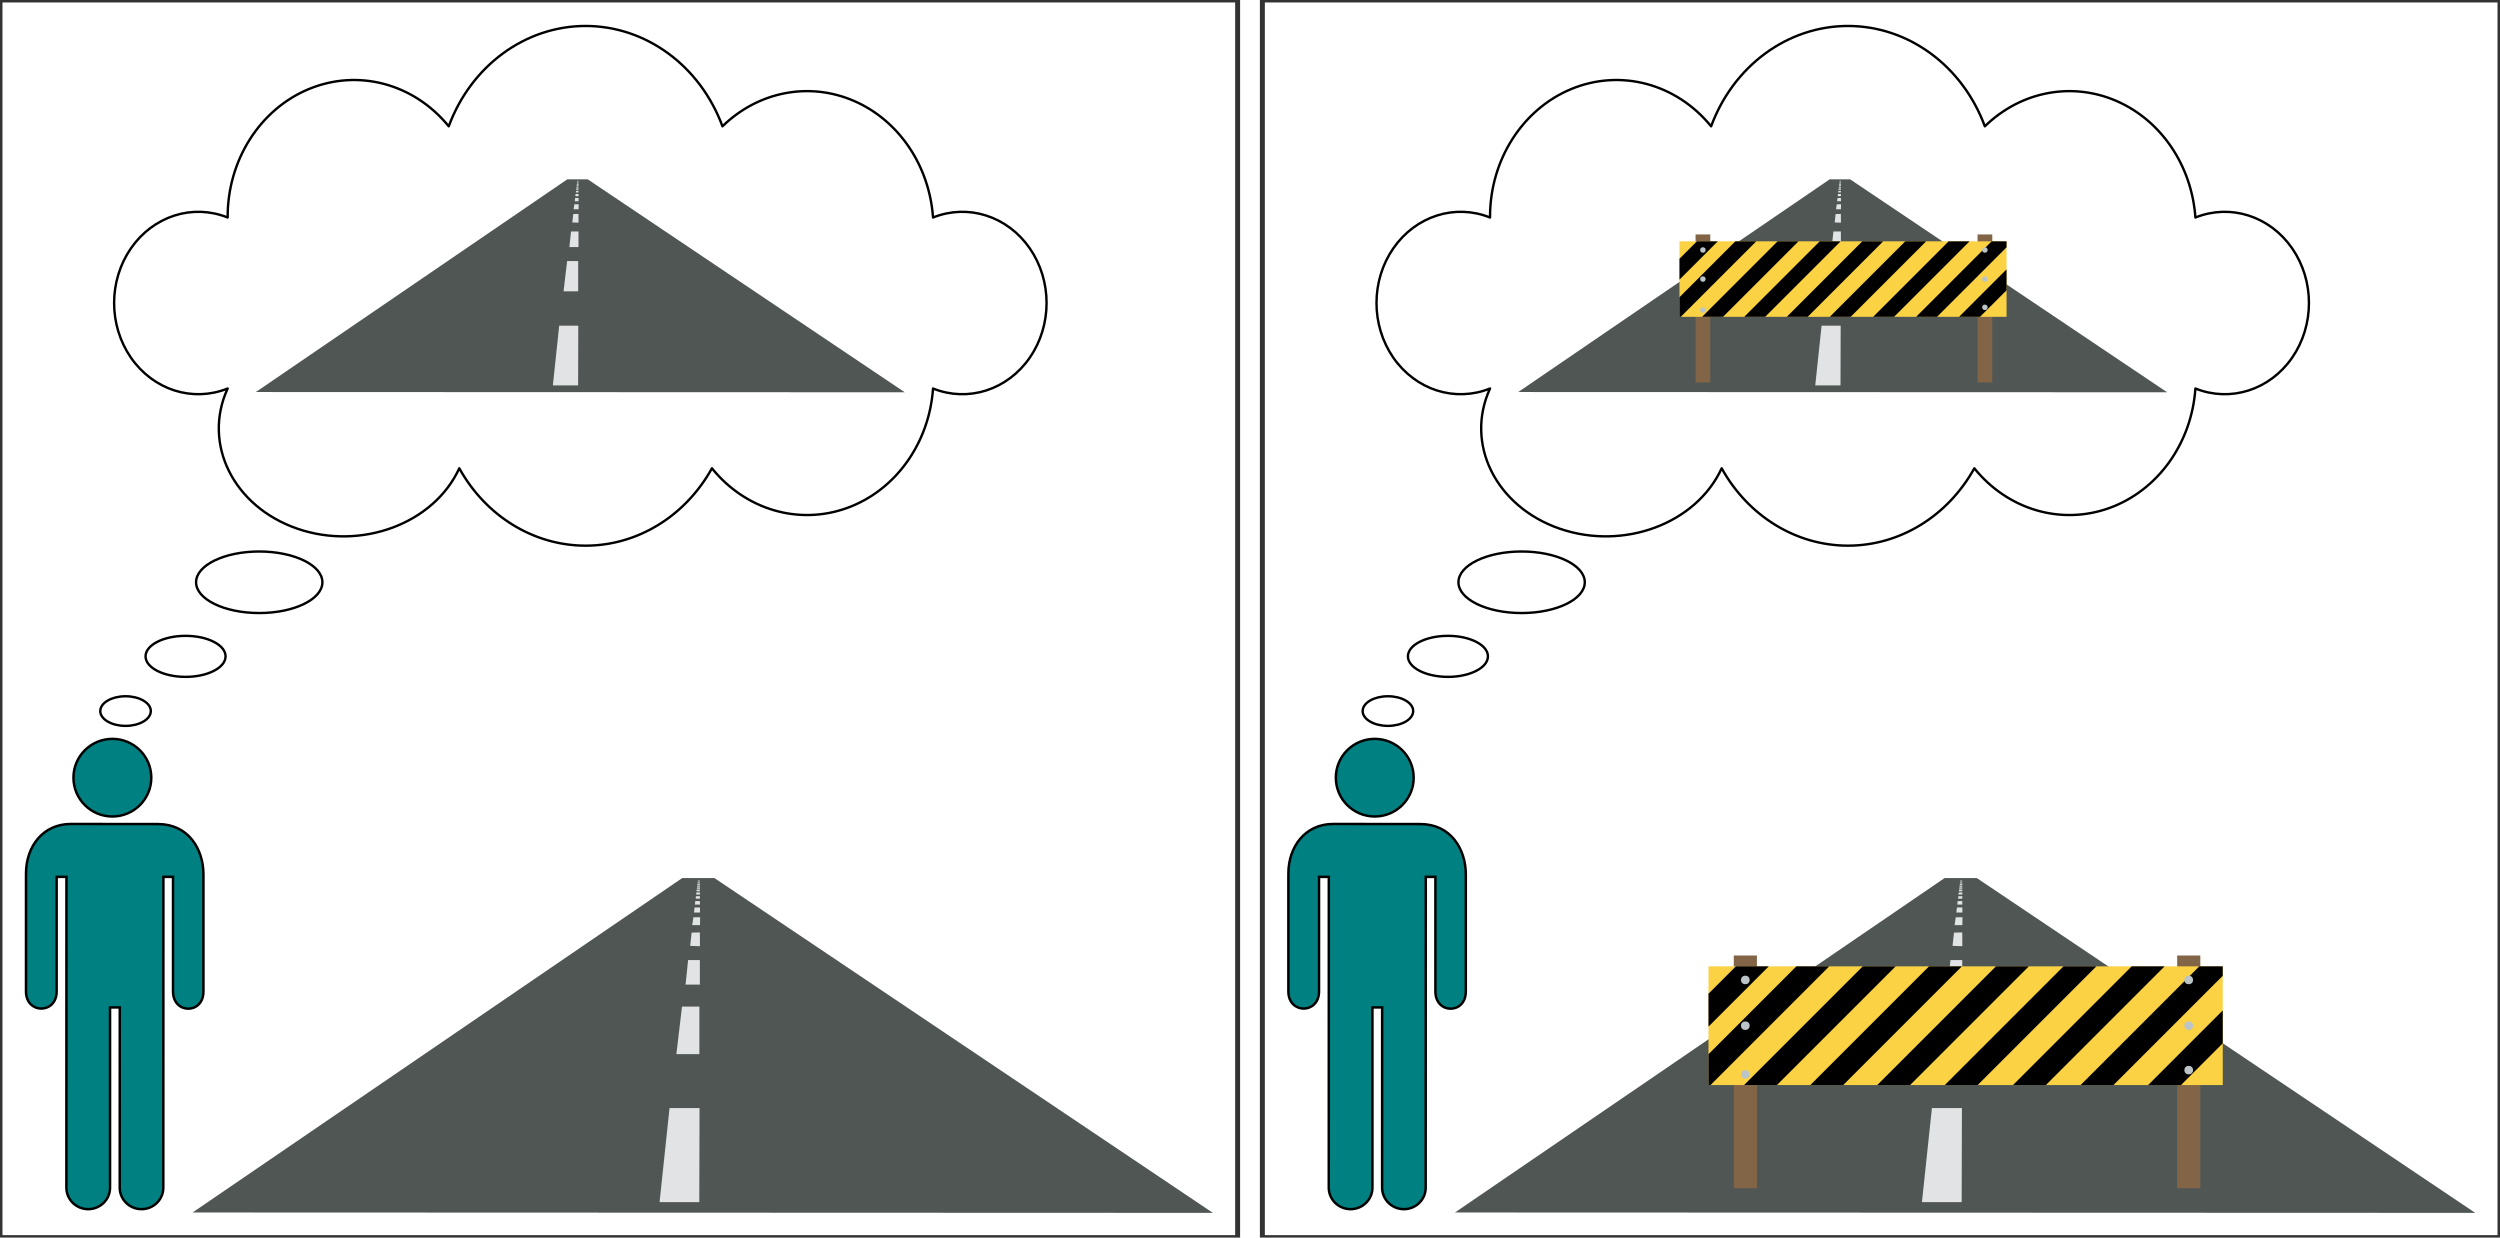 <?xml version="1.0" encoding="UTF-8" standalone="no"?>
<svg
   xmlns:dc="http://purl.org/dc/elements/1.1/"
   xmlns:cc="http://creativecommons.org/ns#"
   xmlns:rdf="http://www.w3.org/1999/02/22-rdf-syntax-ns#"
   xmlns:svg="http://www.w3.org/2000/svg"
   xmlns="http://www.w3.org/2000/svg"
   width="1010"
   height="500"
   viewBox="0 0 1010 500"
   version="1.1"
   id="svg8">
  <defs
     id="defs2" />
  <g
     id="layer8">
    <rect
       style="fill:none;stroke:#333333;stroke-width:2;stroke-miterlimit:4;stroke-dasharray:none;stroke-opacity:1"
       id="rect1834"
       width="500"
       height="500"
       x="0"
       y="0" />
    <rect
       style="fill:none;stroke:#333333;stroke-width:2;stroke-miterlimit:4;stroke-dasharray:none;stroke-opacity:1"
       id="rect2659"
       width="500"
       height="500"
       x="510"
       y="0" />
  </g>
  <g
     id="layer6">
    <g
       id="g1584"
       transform="translate(32.514,295.65)"
       style="display:inline">
      <g
         id="g4365"
         transform="translate(-6.238,-336.52)">
        <path
           id="path3796"
           d="m 249.33,395.61 h 13.034 l 201.36,135.26 -412.2,-0.159 z"
           style="fill:#505654" />
        <path
           id="path4325"
           d="m 240.19,526.52 4.024,-37.98 h 12.126 l -0.102,37.98 z"
           style="fill:#e1e3e4" />
        <path
           id="path4331"
           d="m 246.98,466.73 h 9.293 v -19.205 h -7.021 z"
           style="fill:#e1e3e4" />
        <path
           id="path4333"
           d="m 250.69,438.64 h 5.782 v -9.912 h -4.75 z"
           style="fill:#e1e3e4" />
        <path
           id="path4335"
           d="m 252.55,423.01 3.953,0.118 -0.029,-5.546 -3.333,0.059 z"
           style="fill:#e1e3e4" />
        <path
           id="path4337"
           d="m 253.38,414.63 h 3.134 l 0.059,-3.193 h -2.72 z"
           style="fill:#e1e3e4" />
        <path
           id="path4339"
           d="m 254.11,409.52 2.407,0.025 v -2.07 h -2.188 z"
           style="fill:#e1e3e4" />
        <path
           id="path4341"
           d="m 254.47,406.33 h 2.035 l -0.025,-1.425 h -1.857 z"
           style="fill:#e1e3e4" />
        <path
           id="path4343"
           d="m 254.78,403.94 h 1.705 l 0.025,-0.992 h -1.628 z"
           style="fill:#e1e3e4" />
        <path
           id="path4345"
           d="m 254.96,402.25 h 1.547 v -0.837 h -1.459 z"
           style="fill:#e1e3e4" />
        <path
           id="path4347"
           d="m 255.1,400.94 h 1.395 l -0.013,-0.66 h -1.294 z"
           style="fill:#e1e3e4" />
        <path
           id="path4349"
           d="m 255.25,399.93 h 1.268 l -0.013,-0.558 h -1.192 z"
           style="fill:#e1e3e4" />
        <path
           id="path4351"
           d="m 255.36,399.1 h 1.129 l 0.013,-0.469 h -1.103 z"
           style="fill:#e1e3e4" />
        <path
           id="path4353"
           d="m 255.46,398.37 h 1.015 v -0.355 h -1.002 z"
           style="fill:#e1e3e4" />
        <path
           id="path4355"
           d="m 255.51,397.8 h 0.989 l -0.009,-0.318 h -0.937 z"
           style="fill:#e1e3e4" />
        <path
           id="path4357"
           d="m 255.57,397.33 h 0.906 v -0.209 h -0.872 z"
           style="fill:#e1e3e4" />
        <path
           id="path4359"
           d="m 255.63,396.99 h 0.824 v -0.153 h -0.793 z"
           style="fill:#e1e3e4" />
        <path
           id="path4361"
           d="m 255.67,396.72 h 0.78 l 0.004,-0.109 h -0.776 z"
           style="fill:#e1e3e4" />
        <path
           id="path4363"
           d="m 255.69,396.52 h 0.754 l 0.004,-0.105 h -0.745 z"
           style="fill:#e1e3e4" />
      </g>
    </g>
    <g
       id="g2701"
       transform="translate(542.514,295.65)"
       style="display:inline">
      <g
         id="g2699"
         transform="translate(-6.238,-336.52)">
        <path
           id="path2661"
           d="m 249.33,395.61 h 13.034 l 201.36,135.26 -412.2,-0.159 z"
           style="fill:#505654" />
        <path
           id="path2663"
           d="m 240.19,526.52 4.024,-37.98 h 12.126 l -0.102,37.98 z"
           style="fill:#e1e3e4" />
        <path
           id="path2665"
           d="m 246.98,466.73 h 9.293 v -19.205 h -7.021 z"
           style="fill:#e1e3e4" />
        <path
           id="path2667"
           d="m 250.69,438.64 h 5.782 v -9.912 h -4.75 z"
           style="fill:#e1e3e4" />
        <path
           id="path2669"
           d="m 252.55,423.01 3.953,0.118 -0.029,-5.546 -3.333,0.059 z"
           style="fill:#e1e3e4" />
        <path
           id="path2671"
           d="m 253.38,414.63 h 3.134 l 0.059,-3.193 h -2.72 z"
           style="fill:#e1e3e4" />
        <path
           id="path2673"
           d="m 254.11,409.52 2.407,0.025 v -2.07 h -2.188 z"
           style="fill:#e1e3e4" />
        <path
           id="path2675"
           d="m 254.47,406.33 h 2.035 l -0.025,-1.425 h -1.857 z"
           style="fill:#e1e3e4" />
        <path
           id="path2677"
           d="m 254.78,403.94 h 1.705 l 0.025,-0.992 h -1.628 z"
           style="fill:#e1e3e4" />
        <path
           id="path2679"
           d="m 254.96,402.25 h 1.547 v -0.837 h -1.459 z"
           style="fill:#e1e3e4" />
        <path
           id="path2681"
           d="m 255.1,400.94 h 1.395 l -0.013,-0.66 h -1.294 z"
           style="fill:#e1e3e4" />
        <path
           id="path2683"
           d="m 255.25,399.93 h 1.268 l -0.013,-0.558 h -1.192 z"
           style="fill:#e1e3e4" />
        <path
           id="path2685"
           d="m 255.36,399.1 h 1.129 l 0.013,-0.469 h -1.103 z"
           style="fill:#e1e3e4" />
        <path
           id="path2687"
           d="m 255.46,398.37 h 1.015 v -0.355 h -1.002 z"
           style="fill:#e1e3e4" />
        <path
           id="path2689"
           d="m 255.51,397.8 h 0.989 l -0.009,-0.318 h -0.937 z"
           style="fill:#e1e3e4" />
        <path
           id="path2691"
           d="m 255.57,397.33 h 0.906 v -0.209 h -0.872 z"
           style="fill:#e1e3e4" />
        <path
           id="path2693"
           d="m 255.63,396.99 h 0.824 v -0.153 h -0.793 z"
           style="fill:#e1e3e4" />
        <path
           id="path2695"
           d="m 255.67,396.72 h 0.78 l 0.004,-0.109 h -0.776 z"
           style="fill:#e1e3e4" />
        <path
           id="path2697"
           d="m 255.69,396.52 h 0.754 l 0.004,-0.105 h -0.745 z"
           style="fill:#e1e3e4" />
      </g>
    </g>
    <g
       id="g2749"
       transform="translate(549.386,320)"
       style="display:inline;opacity:1">
      <g
         style="clip-rule:evenodd;fill-rule:evenodd;stroke-linejoin:round;stroke-miterlimit:1.414"
         id="g2747"
         transform="matrix(0.265,0,0,0.265,109.022,-185.228)">
        <g
           id="g2745">
        <g
   transform="matrix(0.746,0,0,0.845,40.336,105.252)"
   id="g2705">
            <rect
   x="158.595"
   y="997.476"
   width="47.305"
   height="419.847"
   style="fill:#826547"
   id="rect2703" />

        </g>

        <g
   transform="matrix(0.746,0,0,0.845,716.296,105.252)"
   id="g2709">
            <rect
   x="158.595"
   y="997.476"
   width="47.305"
   height="419.847"
   style="fill:#826547"
   id="rect2707" />

        </g>

        <g
   id="g2743">
            <g
   id="g2717">
                <g
   transform="translate(-15.934,0.593)"
   id="g2713">
                    <rect
   x="136.027"
   y="964.049"
   width="784.002"
   height="180.987"
   style="fill:#fad243"
   id="rect2711" />

                </g>

                <path
   d="M 120.092,1098.6 254.05,964.642 h 50.11 L 123.173,1145.63 h -3.081 z m 104.34,47.03 h -50.11 L 355.309,964.642 h 50.11 z m 101,0 h -50.11 L 456.309,964.642 h 50.11 z m 102,0 h -50.11 L 558.309,964.642 h 50.11 z m 103,0 h -50.11 L 661.309,964.642 h 50.11 z m 104,0 h -50.11 L 765.309,964.642 h 50.11 z M 904.094,978.966 737.432,1145.63 h -50.11 L 868.309,964.642 h 35.785 z m 0,103.004 -63.662,63.66 h -50.11 L 904.094,1031.86 Z M 120.092,1056.5 v -50.11 l 41.752,-41.748 h 50.11 z"
   id="path2715" />

            </g>

            <g
   transform="translate(-0.039,-3.733)"
   id="g2721">
                <ellipse
   cx="176.271"
   cy="989.131"
   rx="6.617"
   ry="6.532"
   style="fill:#bbc4c9"
   id="ellipse2719" />

            </g>

            <g
   transform="translate(-0.039,66.004)"
   id="g2725">
                <ellipse
   cx="176.271"
   cy="989.131"
   rx="6.617"
   ry="6.532"
   style="fill:#bbc4c9"
   id="ellipse2723" />

            </g>

            <g
   transform="translate(-0.039,140.249)"
   id="g2729">
                <ellipse
   cx="176.271"
   cy="989.131"
   rx="6.617"
   ry="6.532"
   style="fill:#bbc4c9"
   id="ellipse2727" />

            </g>

            <g
   transform="translate(675.921,133.717)"
   id="g2733">
                <ellipse
   cx="176.271"
   cy="989.131"
   rx="6.617"
   ry="6.532"
   style="fill:#bbc4c9"
   id="ellipse2731" />

            </g>

            <g
   transform="translate(675.921,66.004)"
   id="g2737">
                <ellipse
   cx="176.271"
   cy="989.131"
   rx="6.617"
   ry="6.532"
   style="fill:#bbc4c9"
   id="ellipse2735" />

            </g>

            <g
   transform="translate(675.921,-3.733)"
   id="g2741">
                <ellipse
   cx="176.271"
   cy="989.131"
   rx="6.617"
   ry="6.532"
   style="fill:#bbc4c9"
   id="ellipse2739" />

            </g>

        </g>

    </g>
      </g>
    </g>
  </g>
  <g
     id="layer4"
     style="display:inline">
    <g
       id="g1591"
       transform="translate(195.768,67.064)">
      <g
         id="g1784">
        <g
           id="g1509"
           transform="translate(-185.268,-68.561)">
          <rect
             x="37"
             y="0"
             width="0"
             height="0"
             fill="none"
             stroke="#000000"
             pointer-events="all"
             id="rect1495" />
          <rect
             x="0"
             y="300"
             width="71.73"
             height="190"
             fill="none"
             stroke="none"
             pointer-events="all"
             id="rect1503" />
          <ellipse
             cx="34.9"
             cy="315.68"
             rx="15.726"
             ry="15.683"
             fill="transparent"
             stroke="#000000"
             pointer-events="all"
             id="ellipse1505"
             style="fill:#008080" />
          <path
             d="m 16.32,481.31 c 0,4.79 3.95,8.69 8.81,8.69 4.88,0 8.83,-3.88 8.83,-8.69 v -72.82 h 3.93 l -0.02,72.82 c 0,4.79 3.95,8.69 8.81,8.69 4.85,0 8.8,-3.88 8.8,-8.69 l 0.04,-125.56 h 3.88 v 46.28 c 0,9.31 12.33,9.31 12.29,0 v -47.26 c 0,-10.28 -6.13,-20.35 -18.35,-20.35 L 18.1,334.38 C 6.96,334.38 0,343.32 0,354.49 v 47.54 c 0,9.25 12.39,9.25 12.39,0 v -46.28 h 3.95 z"
             fill="none"
             stroke="#000000"
             stroke-miterlimit="10"
             pointer-events="all"
             id="path1507"
             style="fill:#008080" />
        </g>
      </g>
    </g>
    <g
       id="g2763"
       transform="translate(705.768,67.064)">
      <g
         id="g2761">
        <g
           id="g2759"
           transform="translate(-185.268,-68.561)">
          <rect
             x="37"
             y="0"
             width="0"
             height="0"
             fill="none"
             stroke="#000000"
             pointer-events="all"
             id="rect2751" />
          <rect
             x="0"
             y="300"
             width="71.73"
             height="190"
             fill="none"
             stroke="none"
             pointer-events="all"
             id="rect2753" />
          <ellipse
             cx="34.9"
             cy="315.68"
             rx="15.726"
             ry="15.683"
             fill="transparent"
             stroke="#000000"
             pointer-events="all"
             id="ellipse2755"
             style="fill:#008080" />
          <path
             d="m 16.32,481.31 c 0,4.79 3.95,8.69 8.81,8.69 4.88,0 8.83,-3.88 8.83,-8.69 v -72.82 h 3.93 l -0.02,72.82 c 0,4.79 3.95,8.69 8.81,8.69 4.85,0 8.8,-3.88 8.8,-8.69 l 0.04,-125.56 h 3.88 v 46.28 c 0,9.31 12.33,9.31 12.29,0 v -47.26 c 0,-10.28 -6.13,-20.35 -18.35,-20.35 L 18.1,334.38 C 6.96,334.38 0,343.32 0,354.49 v 47.54 c 0,9.25 12.39,9.25 12.39,0 v -46.28 h 3.95 z"
             fill="none"
             stroke="#000000"
             stroke-miterlimit="10"
             pointer-events="all"
             id="path2757"
             style="fill:#008080" />
        </g>
      </g>
    </g>
  </g>
  <g
     id="layer7">
    <g
       id="g1681"
       transform="matrix(0.636,0,0,0.636,74.564,34.874)"
       style="display:inline">
      <g
         id="g1679"
         transform="translate(-6.238,-336.52)">
        <path
           id="path1641"
           d="m 249.33,395.61 h 13.034 l 201.36,135.26 -412.2,-0.159 z"
           style="fill:#505654" />
        <path
           id="path1643"
           d="m 240.19,526.52 4.024,-37.98 h 12.126 l -0.102,37.98 z"
           style="fill:#e1e3e4" />
        <path
           id="path1645"
           d="m 246.98,466.73 h 9.293 v -19.205 h -7.021 z"
           style="fill:#e1e3e4" />
        <path
           id="path1647"
           d="m 250.69,438.64 h 5.782 v -9.912 h -4.75 z"
           style="fill:#e1e3e4" />
        <path
           id="path1649"
           d="m 252.55,423.01 3.953,0.118 -0.029,-5.546 -3.333,0.059 z"
           style="fill:#e1e3e4" />
        <path
           id="path1651"
           d="m 253.38,414.63 h 3.134 l 0.059,-3.193 h -2.72 z"
           style="fill:#e1e3e4" />
        <path
           id="path1653"
           d="m 254.11,409.52 2.407,0.025 v -2.07 h -2.188 z"
           style="fill:#e1e3e4" />
        <path
           id="path1655"
           d="m 254.47,406.33 h 2.035 l -0.025,-1.425 h -1.857 z"
           style="fill:#e1e3e4" />
        <path
           id="path1657"
           d="m 254.78,403.94 h 1.705 l 0.025,-0.992 h -1.628 z"
           style="fill:#e1e3e4" />
        <path
           id="path1659"
           d="m 254.96,402.25 h 1.547 v -0.837 h -1.459 z"
           style="fill:#e1e3e4" />
        <path
           id="path1661"
           d="m 255.1,400.94 h 1.395 l -0.013,-0.66 h -1.294 z"
           style="fill:#e1e3e4" />
        <path
           id="path1663"
           d="m 255.25,399.93 h 1.268 l -0.013,-0.558 h -1.192 z"
           style="fill:#e1e3e4" />
        <path
           id="path1665"
           d="m 255.36,399.1 h 1.129 l 0.013,-0.469 h -1.103 z"
           style="fill:#e1e3e4" />
        <path
           id="path1667"
           d="m 255.46,398.37 h 1.015 v -0.355 h -1.002 z"
           style="fill:#e1e3e4" />
        <path
           id="path1669"
           d="m 255.51,397.8 h 0.989 l -0.009,-0.318 h -0.937 z"
           style="fill:#e1e3e4" />
        <path
           id="path1671"
           d="m 255.57,397.33 h 0.906 v -0.209 h -0.872 z"
           style="fill:#e1e3e4" />
        <path
           id="path1673"
           d="m 255.63,396.99 h 0.824 v -0.153 h -0.793 z"
           style="fill:#e1e3e4" />
        <path
           id="path1675"
           d="m 255.67,396.72 h 0.78 l 0.004,-0.109 h -0.776 z"
           style="fill:#e1e3e4" />
        <path
           id="path1677"
           d="m 255.69,396.52 h 0.754 l 0.004,-0.105 h -0.745 z"
           style="fill:#e1e3e4" />
      </g>
    </g>
    <g
       id="g2805"
       transform="matrix(0.636,0,0,0.636,584.564,34.874)"
       style="display:inline">
      <g
         id="g2803"
         transform="translate(-6.238,-336.52)">
        <path
           id="path2765"
           d="m 249.33,395.61 h 13.034 l 201.36,135.26 -412.2,-0.159 z"
           style="fill:#505654" />
        <path
           id="path2767"
           d="m 240.19,526.52 4.024,-37.98 h 12.126 l -0.102,37.98 z"
           style="fill:#e1e3e4" />
        <path
           id="path2769"
           d="m 246.98,466.73 h 9.293 v -19.205 h -7.021 z"
           style="fill:#e1e3e4" />
        <path
           id="path2771"
           d="m 250.69,438.64 h 5.782 v -9.912 h -4.75 z"
           style="fill:#e1e3e4" />
        <path
           id="path2773"
           d="m 252.55,423.01 3.953,0.118 -0.029,-5.546 -3.333,0.059 z"
           style="fill:#e1e3e4" />
        <path
           id="path2775"
           d="m 253.38,414.63 h 3.134 l 0.059,-3.193 h -2.72 z"
           style="fill:#e1e3e4" />
        <path
           id="path2777"
           d="m 254.11,409.52 2.407,0.025 v -2.07 h -2.188 z"
           style="fill:#e1e3e4" />
        <path
           id="path2779"
           d="m 254.47,406.33 h 2.035 l -0.025,-1.425 h -1.857 z"
           style="fill:#e1e3e4" />
        <path
           id="path2781"
           d="m 254.78,403.94 h 1.705 l 0.025,-0.992 h -1.628 z"
           style="fill:#e1e3e4" />
        <path
           id="path2783"
           d="m 254.96,402.25 h 1.547 v -0.837 h -1.459 z"
           style="fill:#e1e3e4" />
        <path
           id="path2785"
           d="m 255.1,400.94 h 1.395 l -0.013,-0.66 h -1.294 z"
           style="fill:#e1e3e4" />
        <path
           id="path2787"
           d="m 255.25,399.93 h 1.268 l -0.013,-0.558 h -1.192 z"
           style="fill:#e1e3e4" />
        <path
           id="path2789"
           d="m 255.36,399.1 h 1.129 l 0.013,-0.469 h -1.103 z"
           style="fill:#e1e3e4" />
        <path
           id="path2791"
           d="m 255.46,398.37 h 1.015 v -0.355 h -1.002 z"
           style="fill:#e1e3e4" />
        <path
           id="path2793"
           d="m 255.51,397.8 h 0.989 l -0.009,-0.318 h -0.937 z"
           style="fill:#e1e3e4" />
        <path
           id="path2795"
           d="m 255.57,397.33 h 0.906 v -0.209 h -0.872 z"
           style="fill:#e1e3e4" />
        <path
           id="path2797"
           d="m 255.63,396.99 h 0.824 v -0.153 h -0.793 z"
           style="fill:#e1e3e4" />
        <path
           id="path2799"
           d="m 255.67,396.72 h 0.78 l 0.004,-0.109 h -0.776 z"
           style="fill:#e1e3e4" />
        <path
           id="path2801"
           d="m 255.69,396.52 h 0.754 l 0.004,-0.105 h -0.745 z"
           style="fill:#e1e3e4" />
      </g>
    </g>
    <g
       id="g2853"
       transform="matrix(0.636,0,0,0.636,588.932,52.719)"
       style="display:inline;opacity:1">
      <g
         style="clip-rule:evenodd;fill-rule:evenodd;stroke-linejoin:round;stroke-miterlimit:1.414"
         id="g2851"
         transform="matrix(0.265,0,0,0.265,109.022,-185.228)">
        <g
           id="g2849">
        <g
   transform="matrix(0.746,0,0,0.845,40.336,105.252)"
   id="g2809">
            <rect
   x="158.595"
   y="997.476"
   width="47.305"
   height="419.847"
   style="fill:#826547"
   id="rect2807" />

        </g>

        <g
   transform="matrix(0.746,0,0,0.845,716.296,105.252)"
   id="g2813">
            <rect
   x="158.595"
   y="997.476"
   width="47.305"
   height="419.847"
   style="fill:#826547"
   id="rect2811" />

        </g>

        <g
   id="g2847">
            <g
   id="g2821">
                <g
   transform="translate(-15.934,0.593)"
   id="g2817">
                    <rect
   x="136.027"
   y="964.049"
   width="784.002"
   height="180.987"
   style="fill:#fad243"
   id="rect2815" />

                </g>

                <path
   d="M 120.092,1098.6 254.05,964.642 h 50.11 L 123.173,1145.63 h -3.081 z m 104.34,47.03 h -50.11 L 355.309,964.642 h 50.11 z m 101,0 h -50.11 L 456.309,964.642 h 50.11 z m 102,0 h -50.11 L 558.309,964.642 h 50.11 z m 103,0 h -50.11 L 661.309,964.642 h 50.11 z m 104,0 h -50.11 L 765.309,964.642 h 50.11 z M 904.094,978.966 737.432,1145.63 h -50.11 L 868.309,964.642 h 35.785 z m 0,103.004 -63.662,63.66 h -50.11 L 904.094,1031.86 Z M 120.092,1056.5 v -50.11 l 41.752,-41.748 h 50.11 z"
   id="path2819" />

            </g>

            <g
   transform="translate(-0.039,-3.733)"
   id="g2825">
                <ellipse
   cx="176.271"
   cy="989.131"
   rx="6.617"
   ry="6.532"
   style="fill:#bbc4c9"
   id="ellipse2823" />

            </g>

            <g
   transform="translate(-0.039,66.004)"
   id="g2829">
                <ellipse
   cx="176.271"
   cy="989.131"
   rx="6.617"
   ry="6.532"
   style="fill:#bbc4c9"
   id="ellipse2827" />

            </g>

            <g
   transform="translate(-0.039,140.249)"
   id="g2833">
                <ellipse
   cx="176.271"
   cy="989.131"
   rx="6.617"
   ry="6.532"
   style="fill:#bbc4c9"
   id="ellipse2831" />

            </g>

            <g
   transform="translate(675.921,133.717)"
   id="g2837">
                <ellipse
   cx="176.271"
   cy="989.131"
   rx="6.617"
   ry="6.532"
   style="fill:#bbc4c9"
   id="ellipse2835" />

            </g>

            <g
   transform="translate(675.921,66.004)"
   id="g2841">
                <ellipse
   cx="176.271"
   cy="989.131"
   rx="6.617"
   ry="6.532"
   style="fill:#bbc4c9"
   id="ellipse2839" />

            </g>

            <g
   transform="translate(675.921,-3.733)"
   id="g2845">
                <ellipse
   cx="176.271"
   cy="989.131"
   rx="6.617"
   ry="6.532"
   style="fill:#bbc4c9"
   id="ellipse2843" />

            </g>

        </g>

    </g>
      </g>
    </g>
  </g>
  <g
     id="layer5"
     style="display:inline">
    <g
       id="g1537"
       transform="matrix(0.975,0,0,0.975,-9.929,9.105)">
      <path
         d="m 104.512,151.639 c -14.5,5.83 -30.82,0.62 -40.09,-12.8 -9.27,-13.42 -9.27,-31.84 0,-45.26 9.27,-13.41 25.59,-18.62 40.09,-12.79 -0.11,-23.63 13.32,-44.85 33.72,-53.26 20.39,-8.41 43.46,-2.25 57.89,15.47 9.27,-25.11 31.74,-41.58 56.71,-41.58 24.98,0 47.44,16.47 56.71,41.58 14.83,-14.47 35.96,-18.55 54.5,-10.52 18.53,8.02 31.23,26.76 32.75,48.31 14.51,-5.83 30.83,-0.62 40.1,12.79 9.26,13.42 9.26,31.84 0,45.26 -9.27,13.42 -25.59,18.63 -40.1,12.8 -1.58,22.77 -15.63,42.3 -35.65,49.52 -20.01,7.22 -42.07,0.73 -55.96,-16.46 -11.04,19.89 -30.91,32.06 -52.35,32.06 -21.43,0 -41.3,-12.17 -52.34,-32.06 -10.54,22.95 -40.57,34.16 -67.08,25.03 -26.5,-9.13 -39.44,-35.14 -28.9,-58.09 z"
         fill="none"
         stroke="#000000"
         stroke-linejoin="round"
         stroke-miterlimit="10"
         pointer-events="all"
         id="path1493"
         style="display:inline" />
      <ellipse
         cx="117.602"
         cy="231.929"
         rx="26.174"
         ry="12.752"
         fill="transparent"
         stroke="#000000"
         pointer-events="all"
         id="ellipse1497"
         style="display:inline;fill:none" />
      <ellipse
         cx="87.072"
         cy="262.629"
         rx="16.577"
         ry="8.502"
         fill="transparent"
         stroke="#000000"
         pointer-events="all"
         id="ellipse1499"
         style="display:inline;fill:none" />
      <ellipse
         cx="62.202"
         cy="285.299"
         rx="10.47"
         ry="6.14"
         fill="transparent"
         stroke="#000000"
         pointer-events="all"
         id="ellipse1501"
         style="display:inline;fill:none" />
    </g>
    <g
       id="g2863"
       transform="matrix(0.975,0,0,0.975,500.071,9.105)">
      <path
         d="m 104.512,151.639 c -14.5,5.83 -30.82,0.62 -40.09,-12.8 -9.27,-13.42 -9.27,-31.84 0,-45.26 9.27,-13.41 25.59,-18.62 40.09,-12.79 -0.11,-23.63 13.32,-44.85 33.72,-53.26 20.39,-8.41 43.46,-2.25 57.89,15.47 9.27,-25.11 31.74,-41.58 56.71,-41.58 24.98,0 47.44,16.47 56.71,41.58 14.83,-14.47 35.96,-18.55 54.5,-10.52 18.53,8.02 31.23,26.76 32.75,48.31 14.51,-5.83 30.83,-0.62 40.1,12.79 9.26,13.42 9.26,31.84 0,45.26 -9.27,13.42 -25.59,18.63 -40.1,12.8 -1.58,22.77 -15.63,42.3 -35.65,49.52 -20.01,7.22 -42.07,0.73 -55.96,-16.46 -11.04,19.89 -30.91,32.06 -52.35,32.06 -21.43,0 -41.3,-12.17 -52.34,-32.06 -10.54,22.95 -40.57,34.16 -67.08,25.03 -26.5,-9.13 -39.44,-35.14 -28.9,-58.09 z"
         fill="none"
         stroke="#000000"
         stroke-linejoin="round"
         stroke-miterlimit="10"
         pointer-events="all"
         id="path2855"
         style="display:inline" />
      <ellipse
         cx="117.602"
         cy="231.929"
         rx="26.174"
         ry="12.752"
         fill="transparent"
         stroke="#000000"
         pointer-events="all"
         id="ellipse2857"
         style="display:inline;fill:none" />
      <ellipse
         cx="87.072"
         cy="262.629"
         rx="16.577"
         ry="8.502"
         fill="transparent"
         stroke="#000000"
         pointer-events="all"
         id="ellipse2859"
         style="display:inline;fill:none" />
      <ellipse
         cx="62.202"
         cy="285.299"
         rx="10.47"
         ry="6.14"
         fill="transparent"
         stroke="#000000"
         pointer-events="all"
         id="ellipse2861"
         style="display:inline;fill:none" />
    </g>
  </g>
</svg>

